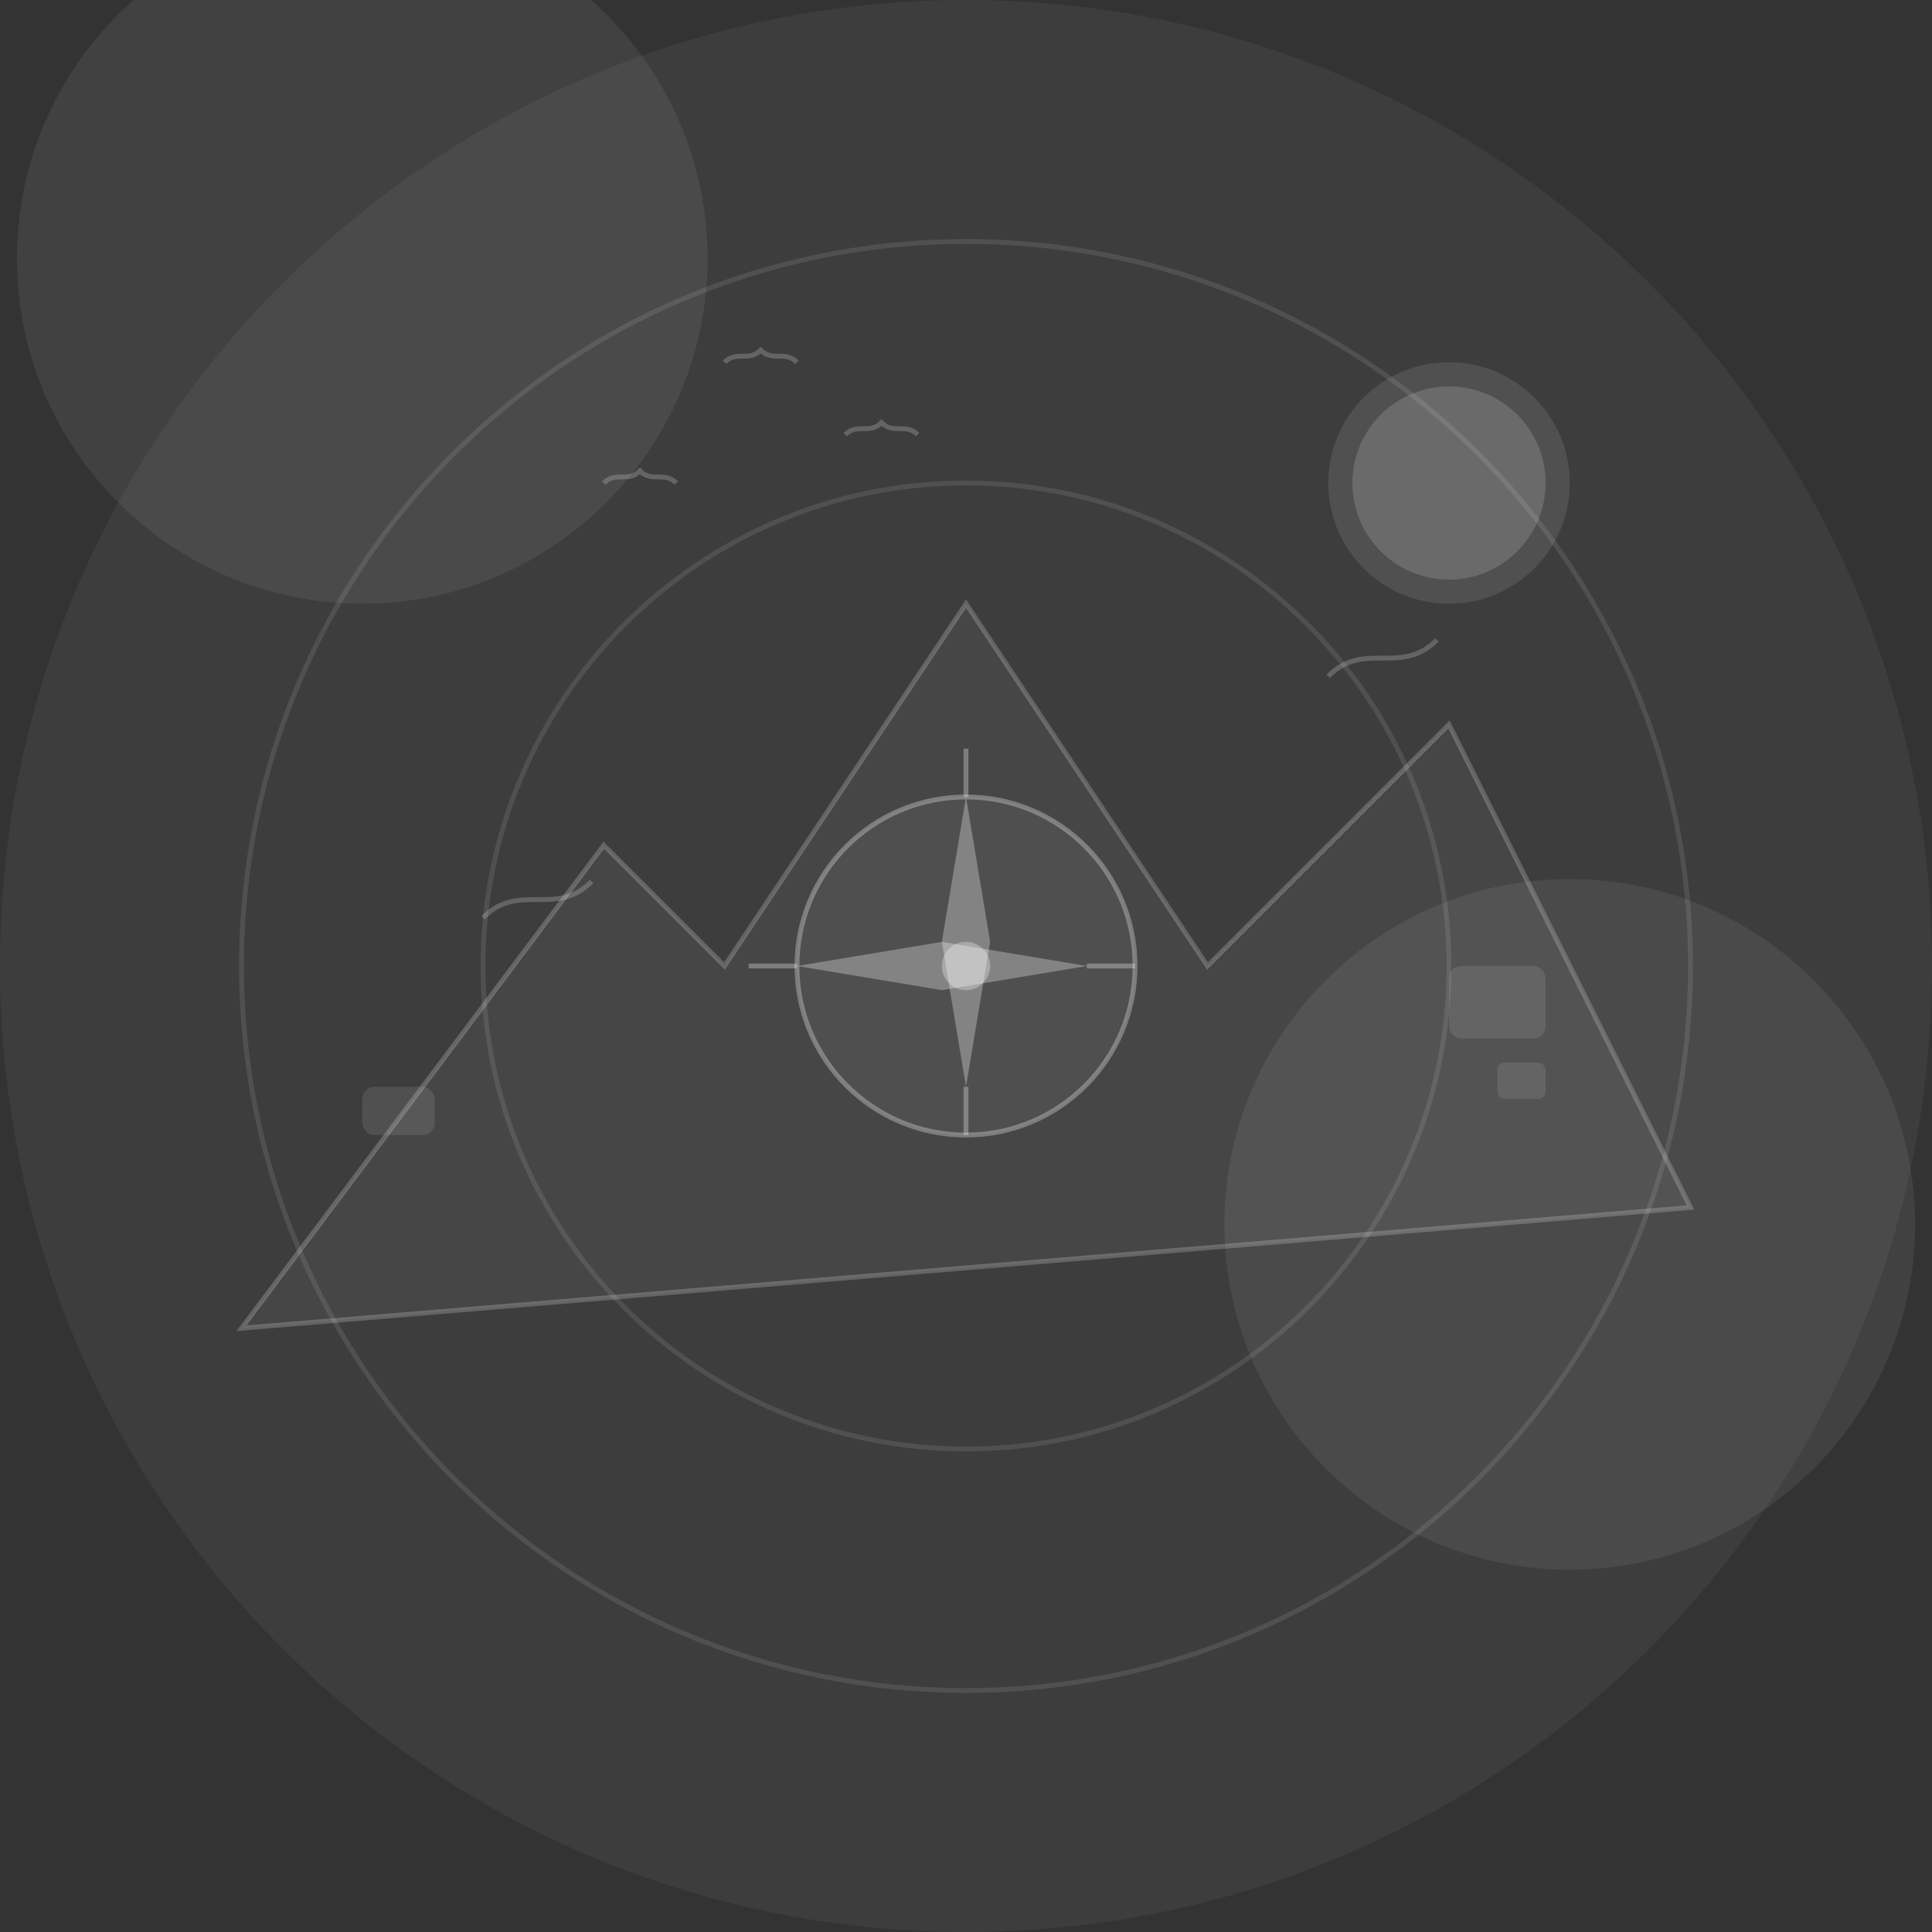 <svg width="800" height="800" viewBox="0 0 800 800" fill="none" xmlns="http://www.w3.org/2000/svg">
  <rect x="0" y="0" width="800" height="800" fill="#333333" stroke="none"/>
  <path d="M400 800C620.914 800 800 620.914 800 400C800 179.086 620.914 0 400 0C179.086 0 0 179.086 0 400C0 620.914 179.086 800 400 800Z" fill="white" fill-opacity="0.05"/>
  <path d="M650 650C728.843 650 793 585.843 793 507C793 428.157 728.843 364 650 364C571.157 364 507 428.157 507 507C507 585.843 571.157 650 650 650Z" fill="white" fill-opacity="0.07"/>
  <path d="M150 250C228.843 250 293 185.843 293 107C293 28.157 228.843 -36 150 -36C71.157 -36 7 28.157 7 107C7 185.843 71.157 250 150 250Z" fill="white" fill-opacity="0.07"/>
  <path d="M400 700C565.685 700 700 565.685 700 400C700 234.315 565.685 100 400 100C234.315 100 100 234.315 100 400C100 565.685 234.315 700 400 700Z" stroke="white" stroke-opacity="0.1" stroke-width="2"/>
  <path d="M400 600C510.457 600 600 510.457 600 400C600 289.543 510.457 200 400 200C289.543 200 200 289.543 200 400C200 510.457 289.543 600 400 600Z" stroke="white" stroke-opacity="0.1" stroke-width="2"/>
  
  <!-- Mountains -->
  <path d="M100 550L250 350L300 400L400 250L500 400L600 300L700 500L100 550Z" stroke="white" stroke-opacity="0.2" stroke-width="2" fill="white" fill-opacity="0.05"/>
  
  <!-- Sun -->
  <circle cx="600" cy="200" r="50" fill="white" fill-opacity="0.1"/>
  <circle cx="600" cy="200" r="40" fill="white" fill-opacity="0.15"/>
  
  <!-- Birds -->
  <path d="M300 150C305 145 310 150 315 145C320 150 325 145 330 150" stroke="white" stroke-opacity="0.2" stroke-width="2"/>
  <path d="M350 180C355 175 360 180 365 175C370 180 375 175 380 180" stroke="white" stroke-opacity="0.2" stroke-width="2"/>
  <path d="M250 200C255 195 260 200 265 195C270 200 275 195 280 200" stroke="white" stroke-opacity="0.2" stroke-width="2"/>
  
  <!-- Compass Icon -->
  <circle cx="400" cy="400" r="70" stroke="white" stroke-opacity="0.3" stroke-width="2" fill="white" fill-opacity="0.05"/>
  <circle cx="400" cy="400" r="10" fill="white" fill-opacity="0.3"/>
  <path d="M400 330L410 390L400 450L390 390L400 330Z" fill="white" fill-opacity="0.3"/>
  <path d="M330 400L390 390L450 400L390 410L330 400Z" fill="white" fill-opacity="0.3"/>
  <line x1="400" y1="330" x2="400" y2="310" stroke="white" stroke-opacity="0.3" stroke-width="2"/>
  <line x1="400" y1="450" x2="400" y2="470" stroke="white" stroke-opacity="0.3" stroke-width="2"/>
  <line x1="330" y1="400" x2="310" y2="400" stroke="white" stroke-opacity="0.3" stroke-width="2"/>
  <line x1="450" y1="400" x2="470" y2="400" stroke="white" stroke-opacity="0.3" stroke-width="2"/>
  
  <!-- Small Travel Elements -->
  <rect x="150" y="450" width="30" height="20" rx="5" fill="white" fill-opacity="0.1"/>
  <rect x="600" y="400" width="40" height="30" rx="5" fill="white" fill-opacity="0.1"/>
  <rect x="620" y="440" width="20" height="15" rx="3" fill="white" fill-opacity="0.1"/>
  <path d="M200 380C215 365 230 380 245 365" stroke="white" stroke-opacity="0.2" stroke-width="2"/>
  <path d="M550 280C565 265 580 280 595 265" stroke="white" stroke-opacity="0.2" stroke-width="2"/>
</svg> 